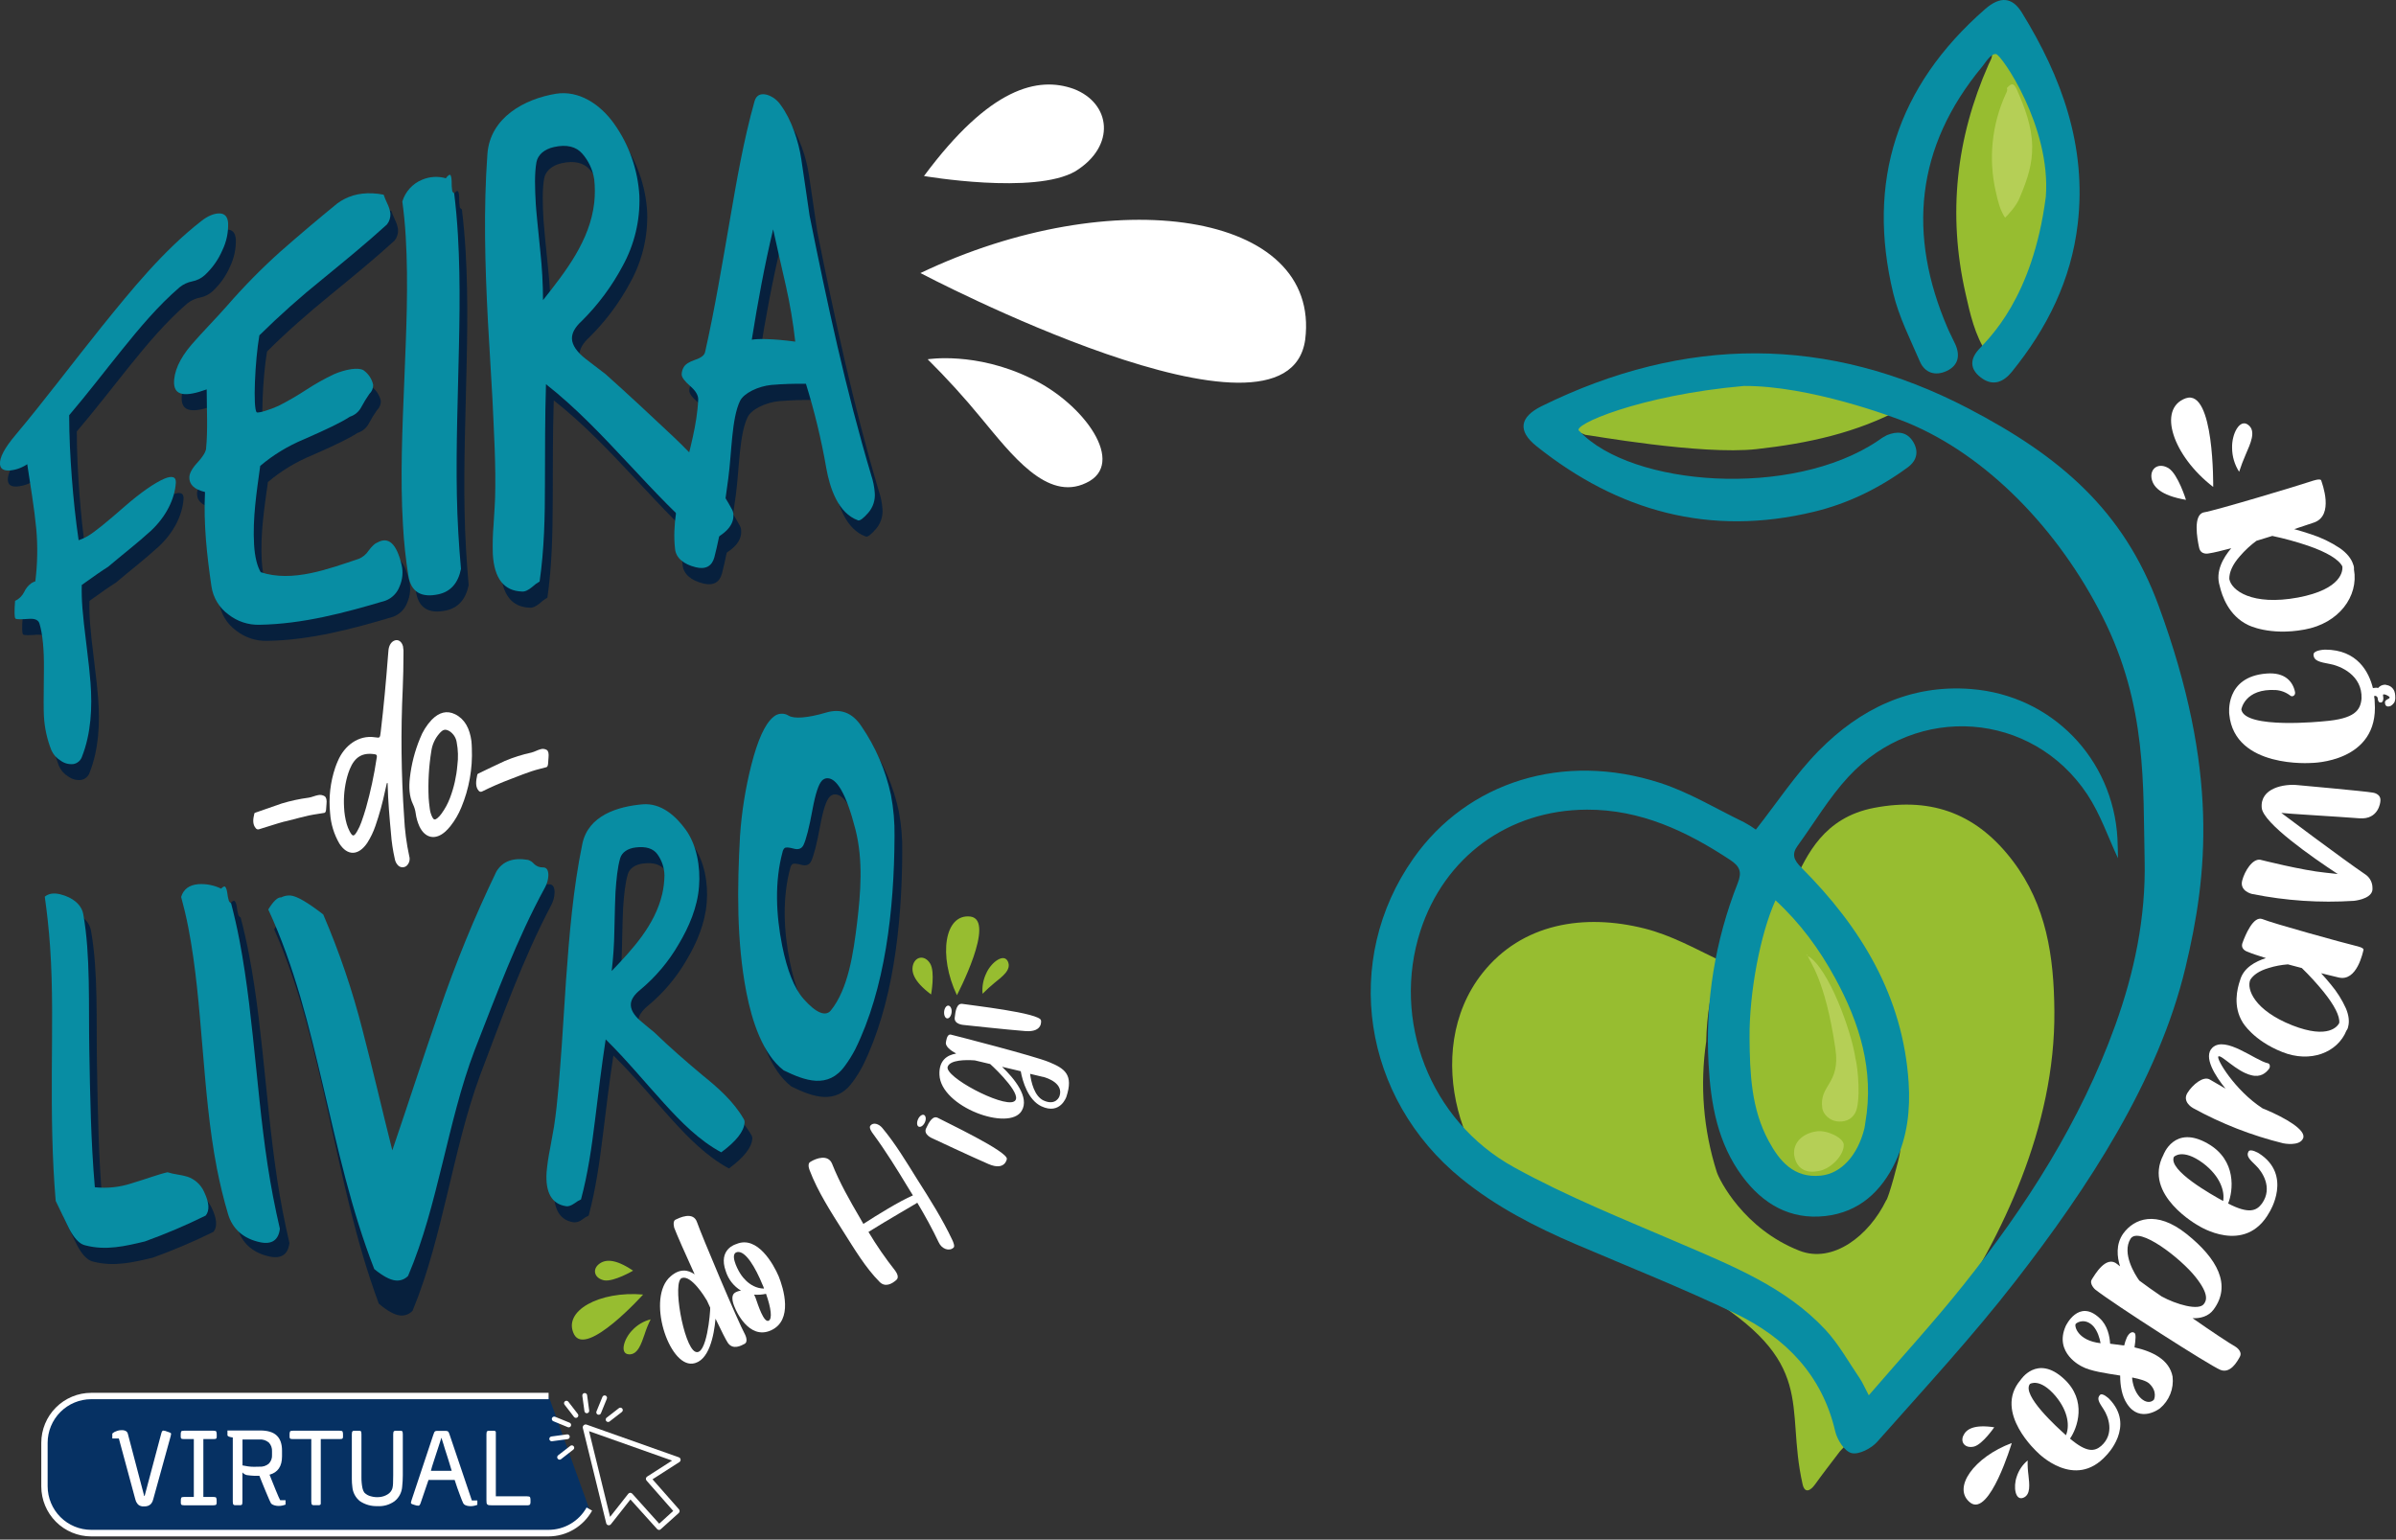 <svg width="652" height="419" viewBox="0 0 652 419" fill="none" xmlns="http://www.w3.org/2000/svg">
<rect x="0" y="0" width="652" height="419" fill="#333333" stroke="none"/>
<path d="M497.464 326.932C508.215 325.367 514.17 305.138 510.766 281.749C507.363 258.36 495.888 240.667 485.138 242.232C474.388 243.796 468.432 264.025 471.836 287.415C475.24 310.804 486.714 328.496 497.464 326.932Z" fill="#B5CF56"/>
<path d="M517.701 111.064C505.339 117.811 491.868 120.683 477.987 122.226C462.744 123.915 432 118.291 431.397 118.341C429.79 117.51 426.832 117.373 427.06 115.511C427.289 113.648 429.973 112.639 431.949 111.964C446.43 107.085 461.539 104.318 476.809 103.747C486.684 103.297 496.564 104.532 506.024 107.399C509.941 108.599 514.451 107.896 517.701 111.064Z" fill="#97BD30"/>
<path d="M509.051 302.252C509.008 302.283 508.974 302.323 508.95 302.369C508.926 302.416 508.914 302.467 508.914 302.519C508.914 302.571 508.926 302.623 508.95 302.669C508.974 302.716 509.008 302.756 509.051 302.786L505.399 315.212C504.358 316.536 503.32 317.863 502.286 319.193C499.195 321.438 491.485 322.575 491.485 322.575C491.485 322.575 489.047 321.804 488.039 321.365C488.039 321.365 477.512 314.299 476.832 306.936C476.152 299.573 472.947 280.893 474.837 267.677C476.133 258.593 477.535 249.514 481.849 241.155L482.876 241.895C489.326 248.815 499.862 264.359 499.862 264.359C500.186 266.294 502.308 269.449 502.308 269.449C506.604 279.962 509.202 290.826 509.051 302.252ZM491.914 260.15C491.777 259.588 491.28 259.913 491.955 260.109C492.225 261.547 496.639 266.071 499.46 285.458C500.866 295.14 494.95 295.177 495.89 301.627C496.123 303.215 497.839 304.909 499.793 305.165C501.82 305.429 503.751 304.831 504.815 302.914C506.44 300.011 505.618 290.589 504.888 287.959C503.842 280.701 497.561 263.272 491.914 260.15ZM494.74 318.718C498.218 318.216 501.847 314.331 501.72 311.496C501.633 309.67 497.255 307.497 494.375 307.885C490.148 308.451 487.454 311.496 488.381 315.084C489.221 318.325 491.75 319.284 494.74 318.718Z" fill="#97BD30"/>
<path d="M547.711 234.285C538.335 221.932 526.256 216.733 509.955 219.86C496.219 222.499 491.695 232.783 488.363 239.768C487.45 241.721 485.537 243.598 487.217 246.017C487.598 246.061 487.957 246.218 488.248 246.468C488.539 246.718 488.749 247.049 488.851 247.418C488.904 247.419 488.955 247.43 489.004 247.451C489.052 247.472 489.096 247.502 489.132 247.54C489.169 247.577 489.197 247.622 489.216 247.671C489.236 247.72 489.245 247.772 489.244 247.825C507.339 266.084 518.888 287.083 517.035 313.482C516.925 315.057 513.839 326.35 513.255 326.688C508.562 336.343 498.766 343.921 489.677 340.383C474.435 334.417 467.82 321.005 467.172 318.973C463.521 307.504 462.536 295.352 464.292 283.445C464.452 276.346 465.469 269.385 467.944 262.656L468.053 261.789C467.99 261.586 467.877 261.403 467.725 261.255C461.137 258.096 454.769 254.526 447.543 252.7C431.073 248.537 414.137 251.257 403.382 264.856C386.423 286.311 397.959 320.968 417.474 329.97C417.474 329.97 431.059 337.708 441.18 341.889C447.826 344.628 462.105 351.215 462.89 351.69C494.973 370.959 485.61 382.207 490.522 403.931C491.101 406.496 492.626 405.757 493.891 404.004C496.027 401.037 498.278 398.147 500.487 395.23C500.323 394.774 559.612 338.488 559.037 275.118C558.913 260.278 556.873 246.355 547.711 234.285Z" fill="#97BD30"/>
<path d="M540.722 96.233C537.367 91.212 536.107 85.423 534.824 79.703C530.026 58.394 532.231 37.665 541.128 17.557C541.672 16.333 542.521 15.206 541.831 13.791C544.52 10.855 546.095 9.979 548.222 14.786C553.271 26.303 557.749 37.994 557.95 50.588C558.133 61.914 556.092 73.075 550.117 83.2C547.569 85.227 547.108 88.386 545.643 90.997C544.47 91.221 543.945 91.91 544.15 93.06L544.118 93.102C542.521 93.663 541.895 95.229 540.722 96.233Z" fill="#97BD30"/>
<path d="M543.164 14.708C541.726 14.535 540.329 16.991 539.38 18.15C521.207 40.066 519.07 63.909 529.981 89.276C530.62 90.773 531.414 92.207 532.08 93.695C533.45 96.744 532.92 99.46 529.743 100.953C526.653 102.405 523.781 101.505 522.439 98.388C519.81 92.289 516.733 86.24 515.195 79.85C507.864 49.456 516.108 23.505 540.206 2.461C544.282 -1.096 547.574 -0.812 550.18 3.41C561.072 21.063 567.851 39.783 565.395 60.928C563.629 76.138 557.105 89.303 547.46 101.19C545.291 103.87 542.552 105.125 539.489 103.062C536.426 100.999 535.632 98.269 538.398 95.165C541.165 92.061 553.125 81.255 556.708 53.542C558.151 34.388 544.602 14.886 543.164 14.708Z" fill="#088DA3"/>
<path d="M429.795 117.318C443.891 132.383 487.6 135.724 511 119.975C511.769 119.381 512.595 118.864 513.465 118.432C516.204 117.296 518.81 117.46 520.481 120.034C522.152 122.609 521.814 125.229 519.112 127.206C511.429 132.834 502.993 137.002 493.681 139.257C465.232 146.15 440.271 139.116 418.108 121.422C412.964 117.314 413.457 113.516 419.537 110.521C458.494 91.326 497.406 91.203 535.646 111.165C560.543 124.166 577.821 138.773 587.412 164.862C603.914 209.753 600.71 238.211 594.716 263.291C587.325 294.213 567.956 323.488 548.514 348.563C536.737 363.755 523.594 377.961 510.822 392.386C509.242 394.176 505.837 395.938 503.87 395.459C501.902 394.979 499.939 391.839 499.4 389.524C495.854 374.291 485.97 364.061 472.226 357.465C458.042 350.654 443.357 344.829 428.859 338.635C417.748 333.882 407.098 328.405 397.726 320.79C370.711 298.86 365.046 261.364 384.634 233.587C399.315 212.766 425.403 204.508 451.784 213.077C459.731 215.656 467.022 220.12 474.608 223.781C475.717 224.372 476.785 225.036 477.804 225.772C483.61 218.395 488.6 210.735 494.922 204.316C506.106 192.959 519.81 186.203 536.426 187.522C558.338 189.266 574.954 206.425 576.201 228.15C576.315 230.145 576.306 232.149 576.342 233.559C573.717 227.999 571.585 221.613 567.979 216.172C552.979 193.607 521.645 191.27 503.03 211.356C497.748 217.057 493.735 223.877 489.157 230.19C487.504 232.473 488.121 234.048 490.138 236.065C506.462 252.394 517.856 271.179 519.381 294.624C519.86 302.024 519.039 309.328 515.811 316.152C512.018 324.173 505.956 329.906 496.68 330.943C487.061 332.015 479.703 327.597 474.207 320.252C467.382 311.122 465.533 300.454 464.931 289.489C463.989 272.718 466.701 255.944 472.878 240.325C474.038 237.362 473.517 235.814 470.833 234.039C459.015 226.233 446.457 220.285 431.831 220.344C410.376 220.417 392.992 233.308 386.51 253.366C378.704 277.561 388.916 304.95 412.001 317.672C426.426 325.638 441.933 331.824 457.148 338.37C471.422 344.519 485.907 350.298 496.666 361.815C500.35 365.755 503.007 370.612 506.065 375.099C506.882 376.295 507.435 377.665 508.535 379.728C517.395 369.443 526.142 359.902 534.181 349.832C551.44 328.208 566.19 305.096 575.571 279.126C580.843 264.519 583.956 249.564 583.596 234.011C583.139 213.926 584.34 192.051 572.183 167.934C560.1 143.982 540.594 123.915 518.984 115.008C515.003 113.37 492.293 104.929 474.545 105.039C446.137 107.527 427.11 115.871 429.795 117.318ZM483.145 245.017C478.995 254.174 475.996 270.124 476.087 282.404C476.165 292.086 476.544 301.791 481.305 310.547C484.222 315.929 488.107 320.69 495.456 319.946C501.048 319.384 505.499 314.427 507.325 307.164C507.458 306.634 507.499 306.091 507.59 305.553C510.06 291.315 506.061 278.391 499.314 266.075C495.055 258.283 489.855 251.18 483.145 245.017Z" fill="#088DA3"/>
<path d="M545.625 59.239C544.191 57.089 543.648 54.615 543.1 52.168C541.053 43.253 542.001 33.912 545.798 25.591C546.031 25.066 546.392 24.582 546.099 23.98C547.25 22.724 547.925 22.35 548.838 24.404C550.998 29.33 552.91 34.328 552.997 39.715C553.075 44.558 551.819 48.575 549.651 53.665C548.866 55.948 546.122 58.81 545.625 59.239Z" fill="#B5CF56"/>
<path d="M536.207 408.98C531.008 405.022 537.244 396.486 547.442 392.72C547.442 392.72 541.439 412.819 536.207 408.98ZM537.203 393.669C534.838 394.253 533.418 392.61 534.231 390.757C535.043 388.903 537.203 387.607 542.676 388.429C542.676 388.429 539.512 393.039 537.203 393.669ZM551.984 401.466C552.226 403.849 552.678 406.816 550.541 407.624C548.405 408.432 547.802 404.693 548.788 401.868C549.338 400.143 550.371 398.613 551.765 397.458C551.727 398.798 551.801 400.138 551.984 401.466V401.466Z" fill="white"/>
<path d="M573.923 380.668C581.227 388.141 573.165 396.079 573.165 396.079C564.542 405.666 554.522 395.322 554.522 395.322C554.522 395.322 542.274 384.366 549.843 375.551C549.843 375.551 554.339 368.494 561.634 375.241C568.066 381.148 565.259 388.693 563.291 391.514C567.879 395.39 569.965 395.029 571.787 393.496C575.534 390.172 573.681 385.42 572.439 383.544C571.198 381.668 570.508 380.618 571.444 379.632C572.143 378.929 573.923 380.668 573.923 380.668ZM562.191 390.588C563.154 388.305 562.995 384.302 559.352 379.929C555.038 374.862 552.386 376.637 552.386 376.637C550.062 379.632 559.804 388.474 562.191 390.588V390.588Z" fill="white"/>
<path d="M580.843 366.686C585.805 367.795 590.324 370.037 591.201 374.62C591.396 376.239 591.182 377.882 590.578 379.397C589.975 380.912 589 382.252 587.745 383.293C587.745 383.293 582.34 387.474 578.802 382.033C577.433 379.997 576.94 377.162 576.94 374.35C573.101 373.743 568.842 373.163 566.509 371.872C566.509 371.872 558.808 368.279 562.131 360.861C562.131 360.861 565.623 353.347 571.316 358.706C573.53 360.692 574.091 363.691 574.205 365.686L578.031 366.175C578.204 365.432 578.444 364.706 578.747 364.006C578.747 364.006 579.66 361.984 580.797 362.724C581.299 362.984 581.153 364.545 580.843 366.686ZM571.608 365.549C571.366 364.134 570.782 362.235 569.65 360.943C567.531 358.693 565.34 359.761 564.843 360.29C564.414 360.87 565.359 364.833 571.608 365.549ZM580.24 374.884C580.194 374.983 580.181 375.093 580.204 375.199C580.751 380.098 584.23 382.8 586.111 380.942C586.111 380.942 587.243 378.751 584.823 376.5C583.97 375.756 582.308 375.309 580.24 374.884Z" fill="white"/>
<path d="M595.013 335.823C603.385 342.501 607.301 349.727 602.358 356.397C600.938 358.314 598.706 358.816 596.656 358.748C601.924 362.436 606.649 365.554 608.269 366.471C608.269 366.471 610.387 367.708 609.488 369.279C608.794 370.53 606.964 373.876 604.234 372.817C601.431 371.712 575.169 354.895 570.111 350.905C570.111 350.905 568.459 349.403 569.226 348.198C569.992 346.993 573.129 341.433 576.173 344.048C576.315 344.135 576.552 344.4 576.908 344.624C576.114 342.09 575.689 338.662 577.776 335.704C580.697 331.691 586.714 329.19 595.013 335.823ZM579.739 337.16C577.36 341.058 580.912 346.815 582.14 348.499C583.893 349.841 585.983 351.284 588.211 352.813C592.146 354.977 598.391 356.807 599.742 354.845C600.372 354.005 601.253 352.306 597.46 347.541C593.538 342.551 581.966 333.499 579.739 337.16V337.16Z" fill="white"/>
<path d="M614.674 313.856C623.968 319.791 617.559 329.888 617.559 329.888C610.967 341.803 598.208 333.54 598.208 333.54C598.208 333.54 583.012 325.205 588.695 314.322C588.695 314.322 591.639 305.991 600.742 311.199C608.767 315.741 607.671 324.168 606.32 327.537C611.958 330.431 614.016 329.564 615.523 327.537C618.59 323.228 615.555 318.782 613.829 317.147C612.177 315.55 611.15 314.596 611.875 313.363C612.428 312.496 614.674 313.856 614.674 313.856ZM604.964 326.848C605.421 324.301 604.298 320.197 599.514 316.563C593.867 312.382 591.566 314.838 591.566 314.838C589.891 318.471 602.002 325.223 604.964 326.848Z" fill="white"/>
<path d="M617.125 289.361C617.659 289.466 617.846 290.192 617.499 290.808C616.646 291.976 615.144 293.314 612.556 292.597C608.621 291.652 604.476 286.955 603.677 287.498C602.919 287.955 608.1 296.738 615.714 301.65L616.454 301.946C621.863 304.229 627.629 307.538 626.73 309.771C625.789 312.09 621.284 311.14 621.284 311.14C612.724 309.031 604.478 305.808 596.756 301.554C596.592 301.485 593.725 299.792 595.273 297.39C596.619 295.236 599.546 292.739 601.33 293.784C601.33 293.784 603.115 294.83 605.603 296.268C602.864 292.885 599.413 287.594 602.052 285.111C605.599 281.792 613.683 288.621 617.125 289.361Z" fill="white"/>
<path d="M615.651 250.13C618.211 251.226 638.019 256.699 641.136 257.434C641.136 257.434 643.314 257.89 643.159 258.488C642.976 259.168 641.383 267.244 636.371 266.016C635.17 265.696 633.508 265.359 631.619 264.856C632.468 265.806 633.467 266.901 634.294 267.951C635.943 269.912 637.315 272.09 638.37 274.424C639.16 276.291 639.352 278.003 638.991 279.359C638.929 279.765 638.764 280.149 638.512 280.473C636.088 286.467 628.692 289.37 621.037 286.298C613.131 283.162 610.291 278.259 610.291 278.259C607.58 273.909 608.78 269.047 609.547 266.847C610.46 263.359 613.779 261.647 616.6 260.739C614.477 260.072 612.61 259.47 611.46 258.959C611.46 258.959 609.506 258.338 610.278 256.466C610.967 254.585 613.149 249.153 615.651 250.13ZM626.373 263.45L622.589 262.446C620.813 262.577 619.058 262.909 617.358 263.437C614.76 264.199 613.172 265.331 612.336 266.669C611.3 269.193 613.45 274.949 623.776 279.04C633.696 282.924 636.152 279.222 636.558 278.396C636.763 276.57 635.257 273.594 632.28 269.901C630.439 267.637 628.467 265.483 626.373 263.45V263.45Z" fill="white"/>
<path d="M625.228 213.665C625.228 213.665 644.021 215.364 645.587 215.697C645.587 215.697 648.102 215.898 647.733 218.189C647.733 218.189 647.345 223.115 642.036 222.699C636.635 222.27 621.991 221.43 620.791 221.229C620.791 221.229 637.06 233.491 643.907 238.147C644.439 238.564 644.867 239.097 645.16 239.706C645.453 240.314 645.602 240.982 645.596 241.657C645.622 241.938 645.598 242.22 645.528 242.493C644.88 244.775 640.538 245.159 640.538 245.159C631.302 245.755 622.027 245.134 612.953 243.31C612.77 243.31 609.365 242.502 610.154 239.608C610.83 237.024 612.971 233.605 615.098 233.984C615.098 233.984 626.579 236.896 632.81 237.494C633.928 237.581 635.033 237.773 636.151 237.864C629.204 233.299 615.883 224.023 615.463 219.874C614.957 214.437 621.608 213.273 625.228 213.665Z" fill="white"/>
<path d="M624.52 188.298C624.721 189.211 623.849 189.759 623.297 189.353C622.157 188.454 620.777 187.913 619.33 187.796C610.826 187.289 609.913 193.064 609.913 193.064C610.789 198.542 632.258 196.3 632.258 196.3C640.831 195.639 642.333 193.283 642.62 190.124C642.88 183.733 636.864 181.223 634.029 180.707C631.29 180.182 629.628 179.894 629.551 178.164C629.519 176.89 632.696 176.795 632.696 176.795C641.543 176.795 644.652 182.962 645.715 187.253L646.021 187.221L646.633 187.157C646.834 187.157 646.948 187.239 647.153 187.221C647.369 186.959 647.637 186.746 647.941 186.595C648.245 186.444 648.576 186.359 648.915 186.344C649.116 186.344 649.216 186.312 649.331 186.413C649.828 186.466 650.301 186.657 650.697 186.964C651.092 187.271 651.393 187.683 651.567 188.152C651.693 188.518 651.768 188.898 651.791 189.284V189.517C651.857 190.077 651.773 190.644 651.549 191.16C651.314 191.527 651.003 191.838 650.636 192.073C650.388 192.203 650.113 192.271 649.833 192.274C649.635 192.271 649.445 192.195 649.298 192.062C649.152 191.928 649.06 191.745 649.038 191.548L648.988 191.092C649.014 190.961 649.068 190.837 649.147 190.728C649.226 190.62 649.327 190.531 649.445 190.467C649.478 190.42 649.522 190.382 649.573 190.357C649.623 190.331 649.68 190.319 649.737 190.32L649.828 190.193C650.029 190.193 650.312 189.914 650.285 189.8C650.257 189.686 650.047 189.476 649.828 189.38C649.057 188.882 648.545 188.924 648.459 189.061L648.495 189.407C648.696 190.32 648.459 191.033 647.961 191.197C647.741 191.197 647.524 191.14 647.331 191.033C647.144 190.764 647.039 190.447 647.03 190.12C647.025 189.988 646.989 189.859 646.924 189.745C646.859 189.63 646.767 189.533 646.656 189.462C646.551 189.462 646.551 189.462 646.436 189.371L646.131 189.403L646.044 189.526C646.166 190.053 646.222 190.593 646.208 191.133C647.404 207.567 629.003 207.631 629.003 207.631C629.003 207.631 608.087 209.228 606.635 194.433C606.635 194.433 605.265 184.153 616.792 183.3C621.781 182.907 623.918 185.463 624.52 188.298Z" fill="white"/>
<path d="M599.742 139.435C602.91 138.933 625.547 132.131 629.03 130.949C629.03 130.949 631.436 130.082 631.641 130.744C631.883 131.511 635.271 140.33 629.637 142.22C628.268 142.644 626.442 143.334 624.296 144C625.707 144.407 627.346 144.863 628.793 145.37C631.601 146.267 634.271 147.55 636.727 149.181C638.639 150.514 639.872 152.066 640.347 153.605C640.534 154.035 640.608 154.507 640.561 154.974C641.867 162.278 636.453 169.646 627.108 171.33C617.486 173.111 611.72 170.075 611.72 170.075C606.425 167.532 604.617 162.054 604.028 159.457C602.8 155.495 604.973 151.806 607.164 149.195C604.686 149.843 602.504 150.4 601.066 150.606C601.066 150.606 598.783 151.19 598.395 148.898C597.907 146.639 596.711 140.015 599.742 139.435ZM618.335 145.849L614.021 147.182C612.374 148.399 610.868 149.797 609.534 151.35C607.47 153.678 606.617 155.755 606.639 157.558C607.169 160.649 612.784 164.94 625.356 162.611C637.389 160.329 637.521 155.216 637.407 154.166C636.494 152.276 633.203 150.282 628.044 148.506C624.862 147.432 621.62 146.544 618.335 145.849V145.849Z" fill="white"/>
<path d="M585.449 129.949C585.171 127.375 587.476 125.814 590.137 127.434C592.707 129.1 594.848 136.034 594.848 136.034C587.814 134.82 585.764 132.383 585.449 129.949ZM594.789 108.385C602.609 105.701 602.253 132.515 602.253 132.515C591.32 124.115 586.937 111.22 594.789 108.385ZM607.397 121.883C607.288 118.058 609.497 113.831 611.793 115.638C614.039 117.341 612.35 120.783 611.14 123.6C610.451 125.166 609.842 126.765 609.315 128.393C608.07 126.449 607.405 124.191 607.397 121.883Z" fill="white"/>
<g clip-path="url(#clip0)">
<path d="M156.241 363.183C152.944 356.801 163.132 351.257 175.006 352.304C175.013 352.304 159.603 369.441 156.241 363.183ZM164.411 348.44C161.796 347.909 161.157 345.61 162.835 344.147C164.512 342.684 167.257 342.415 172.275 345.806C172.297 345.806 167.025 348.892 164.411 348.44ZM175.405 363.132C174.526 365.614 173.582 368.772 171.084 368.575C168.586 368.379 169.755 364.377 172.05 362.026C173.403 360.573 175.145 359.54 177.068 359.05C176.403 360.363 175.847 361.728 175.405 363.132V363.132Z" fill="#97BD30"/>
<path d="M189.704 332.693C190.771 335.837 200.822 359.749 202.775 363.256C202.775 363.256 203.712 365.148 202.601 365.73C201.73 366.203 199.42 367.477 198.048 365.424C197.627 364.821 196.327 362.295 194.707 358.875C194.315 363.409 192.943 370.569 188.476 371.093C181.941 371.901 175.812 353.025 182.493 347.349C184.983 345.166 187.242 345.537 189.028 346.81C186.508 341.287 184.243 336.164 183.488 334.185C183.488 334.185 182.928 332.337 183.829 331.922C184.729 331.507 188.665 329.47 189.704 332.693ZM193.262 355.885C192.964 355.222 192.688 354.618 192.383 353.964C191.744 352.879 188.121 346.992 185.586 347.793C182.848 348.608 186.007 366.32 189.166 367.848C192.325 369.376 193.313 356.947 193.262 355.885Z" fill="white"/>
<path d="M211.896 347.349C213.203 350.602 215.912 359.312 209.776 362.063C203.639 364.813 200.11 356.19 200.11 356.19C199.101 354.044 198.992 352.414 200.008 351.788C200.507 351.49 201.065 351.304 201.642 351.242C199.682 350.066 198.218 348.213 197.525 346.032C195.281 339.868 200.35 338.573 200.35 338.573C206.094 336.084 210.531 344.133 211.896 347.349ZM201.374 346.483C201.374 346.483 203.683 350.638 207.909 350.682C207.811 350.343 207.683 350.014 207.525 349.699C205.52 344.809 202.884 340.436 200.698 340.734C198.512 341.033 200.517 345.13 201.374 346.483ZM208.454 352.108C207.389 352.341 206.295 352.415 205.208 352.326L205.571 353.105C206.37 355.426 207.822 359.916 209.129 359.443C210.233 358.999 209.805 355.921 208.454 352.108V352.108Z" fill="white"/>
<path d="M259.157 337.489C259.411 338.027 259.884 339.192 259.491 339.526C258.322 340.647 256.245 339.919 255.425 338.071C253.704 334.433 251.714 330.831 249.615 327.316L249.223 327.563C247.429 328.677 242.426 331.478 236.326 335.269C238.52 338.931 240.945 342.448 243.588 345.799C244.06 346.439 244.699 347.596 243.965 348.288C242.687 349.466 240.85 350.376 239.376 348.884C235.505 345.006 232.455 339.832 229.55 335.269C226.166 329.921 222.513 324.274 220.32 318.489C220.052 317.805 219.761 316.583 220.524 316.19C222.201 315.142 225.36 314.108 226.428 316.714C228.439 321.807 231.257 326.756 234.024 331.478C234.336 331.98 234.626 332.577 234.939 333.086C238.57 330.729 244.808 326.872 248.424 325.322C248.01 324.645 247.589 323.976 247.175 323.306C244.14 318.278 241.017 313.235 237.604 308.6C237.197 308.076 236.413 306.926 236.834 306.359C237.655 305.304 239.187 305.9 240.051 306.919C243.602 311.154 246.587 316.124 249.557 320.89C252.977 326.261 256.47 331.777 259.157 337.489Z" fill="white"/>
<path d="M249.978 306.606C249.499 306.38 249.412 305.471 249.826 304.576C250.24 303.681 250.966 303.208 251.445 303.433C251.924 303.659 252.099 304.532 251.685 305.435C251.271 306.337 250.537 306.853 249.978 306.606ZM255.272 304.256C256.768 305.1 274.589 313.497 273.972 315.462C273.972 315.462 273.478 318.722 268.997 316.794C264.517 314.865 253.667 309.771 253.667 309.771C253.667 309.771 251.227 308.782 251.997 307.101C252.767 305.42 253.827 303.448 255.272 304.256V304.256Z" fill="white"/>
<path d="M258.744 281.567C259.833 281.829 281.532 287.388 285.468 289.04C289.781 290.815 292.163 292.475 290.181 298.5C290.181 298.5 288.525 303.463 283.405 301.083C279.774 299.395 278.257 294.294 277.763 291.529L272.679 290.321C275.984 293.486 280.246 298.638 278.017 302.313C274.626 308.018 255.991 301.258 255.643 292.489C255.476 288.647 257.662 287.133 260.196 286.726C258.642 285.875 257.153 284.71 257.415 283.619C257.436 283.633 257.589 281.327 258.744 281.567ZM269.433 289.571L265.272 288.581C262.81 288.4 258.606 288.414 257.894 290.277C256.834 293.006 272.723 301.352 275.867 299.795C278.685 298.478 271.387 291.31 269.419 289.549L269.433 289.571ZM283.768 293.064L280.312 292.242C280.595 294.476 281.452 298.281 283.943 299.482C287.363 301.047 288.3 298.347 288.3 298.347C289.491 294.89 285.112 293.37 283.768 293.042V293.064Z" fill="white"/>
<path d="M257.727 277.15C257.204 277.099 256.819 276.262 256.921 275.279C257.022 274.297 257.56 273.62 258.083 273.671C258.605 273.722 259.056 274.501 258.954 275.483C258.852 276.466 258.315 277.215 257.727 277.15ZM261.968 273.213C263.66 273.519 283.231 275.672 283.282 277.732C283.282 277.732 283.877 280.977 279.019 280.606C274.161 280.235 262.236 278.94 262.236 278.94C262.236 278.94 259.608 278.801 259.796 276.968C259.985 275.134 260.341 272.907 261.968 273.213V273.213Z" fill="white"/>
<path d="M248.548 262.312C249.339 260.231 251.706 259.933 253.108 262.218C254.51 264.503 253.369 270.637 253.369 270.637C248.453 266.969 247.843 264.291 248.548 262.312ZM264.095 249.44C271.118 250.436 260.392 270.841 260.392 270.841C255.308 260.136 256.979 248.581 264.095 249.44ZM268.453 264.721C269.861 261.752 273.195 259.372 274.262 261.657C275.33 263.942 272.679 265.812 270.631 267.479C269.497 268.413 268.411 269.404 267.378 270.448C267.19 268.466 267.571 266.472 268.474 264.699L268.453 264.721Z" fill="#97BD30"/>
<path d="M64.174 65.125C64.253 67.666 63.722 70.189 62.627 72.482C61.517 75.072 59.874 77.398 57.805 79.308C56.834 80.172 55.647 80.755 54.37 80.996C53.119 81.244 51.946 81.791 50.95 82.59C45.14 87.611 40.122 93.592 35.293 99.581C30.464 105.57 25.853 111.61 20.9 117.409C20.9 123.085 21.205 128.834 21.626 134.466C22.047 140.098 22.65 145.825 23.471 151.436C24.295 151.154 25.088 150.788 25.838 150.344C27.683 149.296 30.972 146.618 35.852 142.34C40.413 138.345 44.189 135.79 46.745 134.67C48.924 133.738 50.05 134.088 49.948 135.754C49.672 140.12 47.29 144.981 43.122 148.809C39.571 152.069 35.366 155.3 31.502 158.589C29.999 159.513 27.588 161.179 24.342 163.53C24.295 165.639 24.356 167.75 24.524 169.853C24.683 172.036 25.047 175.384 25.613 179.873C26.179 184.363 26.535 187.798 26.709 190.061C27.232 196.806 26.891 203.952 24.378 210.29C24.204 210.802 23.893 211.256 23.48 211.603C23.066 211.951 22.566 212.179 22.033 212.262C20.791 212.399 19.544 212.055 18.547 211.302C17.439 210.638 16.565 209.643 16.049 208.457C14.889 205.509 14.21 202.393 14.037 199.23C13.95 198.014 13.943 193.714 14.037 186.364C14.088 181.052 13.682 176.904 12.847 174.11C12.592 173.099 11.648 172.655 10.087 172.735C8.083 172.88 6.623 172.931 6.296 172.677C5.969 172.422 5.969 170.654 6.187 167.837C7.288 167.364 8.185 166.513 8.714 165.436C9.156 164.466 9.845 163.63 10.711 163.013C11.038 162.822 11.384 162.666 11.743 162.547C12.329 157.808 12.411 153.02 11.99 148.263C11.445 142.441 10.414 136.525 9.535 130.675C8.09 131.656 6.416 132.247 4.677 132.392C3.072 132.509 2.237 131.992 2.135 130.733C1.99 128.987 3.341 126.367 6.238 122.932C14.262 113.356 21.88 103.161 29.709 93.418C37.922 83.23 46.556 72.628 56.803 64.623C58.633 63.168 60.325 62.484 61.799 62.484C63.273 62.484 64.05 63.379 64.174 65.125Z" fill="#07203D"/>
<path d="M107.361 65.489C101.696 70.648 95.741 75.502 89.852 80.327C83.963 85.151 78.109 90.223 72.67 95.659C71.487 102.521 70.891 115.605 71.944 116.594C72.3 116.936 75.677 115.867 77.921 114.826C80.506 113.509 83.017 112.051 85.444 110.46C87.875 108.872 90.413 107.454 93.04 106.218C96.09 104.915 99.576 104.275 101.028 105.17C102.347 106.119 103.274 107.519 103.635 109.106C103.647 109.57 103.561 110.03 103.385 110.459C103.209 110.887 102.945 111.274 102.611 111.595C101.821 112.706 101.105 113.868 100.469 115.073C100.149 115.722 99.702 116.3 99.154 116.771C98.607 117.243 97.969 117.598 97.281 117.817C95.022 119.323 90.825 121.317 84.805 123.951C80.488 125.733 76.472 128.176 72.903 131.191C71.915 138.294 70.804 145.469 71.232 152.614C71.428 155.925 72.053 158.436 73.026 160.124C81.697 162.991 91.522 159.207 99.721 156.486C100.83 156.028 101.773 155.241 102.422 154.23C103.345 152.993 104.144 152.265 104.797 152.047C107.818 150.349 110.011 152.389 111.376 158.167C111.824 160.117 111.628 162.159 110.817 163.988C110.493 164.876 109.98 165.683 109.312 166.351C108.645 167.02 107.84 167.535 106.954 167.859C95.792 171.192 84.362 174.227 72.685 174.408C69.65 174.489 66.682 173.509 64.29 171.636C63.044 170.737 61.991 169.597 61.191 168.283C60.392 166.97 59.863 165.509 59.635 163.988C58.371 155.423 57.456 146.96 57.87 138.279C54.849 137.551 53.513 136.176 53.615 134.146C53.673 133.164 54.377 131.854 55.793 130.289C57.209 128.725 58.066 127.415 58.161 126.476C58.669 121.382 58.335 115.721 58.328 110.351C52.467 112.476 49.614 112.032 49.446 108.75C49.33 105.686 50.899 101.975 54.261 98.104C57.282 94.618 60.797 91.089 63.891 87.582C68.418 82.362 73.269 77.433 78.414 72.824C83.493 68.356 88.649 63.99 93.882 59.726C94.501 59.272 95.157 58.87 95.843 58.525C98.799 57.012 102.335 56.568 106.467 57.361C106.613 57.812 106.947 58.62 107.469 59.791C107.901 60.635 108.188 61.545 108.319 62.484C108.385 63.57 108.043 64.642 107.361 65.489V65.489Z" fill="#07203D"/>
<path d="M125.69 56.975C126.13 60.623 126.469 64.437 126.706 68.415C127.491 81.804 127.077 95.339 126.75 108.713C126.416 122.256 126.024 135.878 126.808 149.398C127.002 152.745 127.244 156.02 127.534 159.222C126.757 163.093 124.695 165.422 121.405 166.135C116.699 167.153 113.933 165.48 113.221 161.165C112.478 156.568 111.971 151.936 111.703 147.288C110.926 134.19 111.543 121.011 112.074 107.928C112.604 94.844 113.228 81.731 112.458 68.706C112.262 65.446 111.95 62.28 111.536 59.246C111.934 57.909 112.628 56.68 113.566 55.649C114.504 54.618 115.662 53.813 116.954 53.293C118.991 52.438 121.259 52.307 123.38 52.922C123.625 52.539 123.953 52.215 124.339 51.976C124.673 51.852 124.927 52.478 124.956 53.708C124.927 54.609 124.98 55.51 125.116 56.401C125.29 56.692 125.457 56.932 125.69 56.975Z" fill="#07203D"/>
<path d="M201.156 142.783C201.485 143.276 201.668 143.851 201.686 144.443C201.839 147.353 199.624 149.74 194.896 151.93C187.046 145.585 180.111 138.017 173.198 130.646C166.096 123.063 158.855 115.364 150.686 108.961C150.402 117.991 150.446 127.044 150.41 136.074C150.373 144.966 150.228 153.851 148.957 162.664C148.238 163.062 147.571 163.552 146.975 164.119C145.871 165.036 144.92 165.458 144.143 165.378C139.263 165.218 136.619 161.849 136.234 155.19C136.15 152.533 136.218 149.872 136.438 147.222C136.685 143.38 136.823 140.899 136.852 139.989C137.12 131.257 136.525 121.892 136.125 112.861L134.884 91.642C134.107 76.564 133.671 61.422 134.753 46.373C135.479 36.324 144.978 31.332 153.358 29.957C159.691 28.916 165.464 32.867 169.131 37.961C173.289 43.748 175.71 50.605 176.11 57.725C176.343 64.399 174.756 71.01 171.52 76.848C168.577 82.361 164.821 87.397 160.38 91.788C158.514 93.476 157.621 95.128 157.708 96.7C157.802 98.402 159.059 100.258 161.441 102.113C163.213 103.489 165.072 104.864 166.865 106.261C173.067 111.813 179.16 117.482 185.216 123.202C191.273 128.921 197.14 135.303 201.156 142.783ZM163.801 59.566C164.025 57.457 164.025 55.33 163.801 53.221C163.412 50.629 162.287 48.204 160.562 46.235C158.884 44.285 156.306 43.637 152.821 44.416C150.214 45.005 148.464 46.533 148.079 48.527C147.519 51.642 147.665 55.731 147.897 59.908C147.999 61.611 148.434 65.969 149.139 72.933C149.614 77.298 149.856 81.685 149.865 86.075C155.965 78.376 162.668 69.906 163.801 59.566Z" fill="#07203D"/>
<path d="M239.173 133.724C239.69 135.259 240.014 136.853 240.138 138.468C240.224 139.456 240.111 140.45 239.806 141.393C239.5 142.336 239.008 143.207 238.359 143.955C237.052 145.461 236.13 146.174 235.629 146.029C230.117 144.057 227.902 137.144 226.914 131.817C225.565 124.055 223.717 116.389 221.381 108.866C218.25 108.809 215.119 108.911 211.998 109.172C208.425 109.514 204.482 111.355 203.436 113.538C201.149 118.297 201.185 127.539 200.256 134.524C199.29 141.75 198.273 149.041 196.45 156.136C195.768 158.53 194.061 159.447 191.425 158.807C188.048 157.985 186.044 156.253 185.768 153.888C184.984 147.186 186.567 140.222 188.099 133.702C189.661 127.051 191.774 120.102 192.064 113.167C192.115 112.017 191.382 110.773 189.886 109.485C188.39 108.197 187.613 107.163 187.569 106.392C187.559 105.655 187.761 104.93 188.15 104.304C188.571 103.576 189.602 102.848 191.258 102.332C192.914 101.815 193.8 101.058 193.952 100.149C196.581 88.455 198.549 76.572 200.604 64.769C202.521 53.759 204.402 42.662 207.438 31.907C207.924 30.291 209.079 29.724 210.873 30.204C212.352 30.687 213.63 31.65 214.504 32.94C217.467 36.92 219.442 42.888 220.146 47.756C220.872 52.791 221.693 57.943 222.397 63.037C227.161 86.774 232.252 110.533 239.173 133.724ZM218.483 97.376C217.912 92.204 217.052 87.068 215.905 81.993C214.765 76.987 213.574 71.893 212.485 66.828C210.11 76.754 208.28 86.796 206.675 96.874C208.171 96.561 212.238 96.496 218.483 97.376Z" fill="#07203D"/>
<path d="M58.096 335.233C52.718 337.89 47.194 340.242 41.553 342.277C36.186 343.565 30.921 344.795 25.424 343.354C24.832 343.23 24.277 342.968 23.805 342.59C22.526 341.615 21.285 339.759 20.086 337.067C18.3 333.334 17.378 331.398 17.283 331.245C16.281 319.501 16.165 307.647 16.223 295.924C16.281 284.732 16.543 273.366 15.766 262.145C15.431 257.32 14.923 252.743 14.277 248.45C15.323 247.577 16.724 247.358 18.511 247.802C21.895 248.654 24.32 250.604 24.77 253.318C26.746 264.401 26.179 277.79 26.39 290.022C26.615 302.517 26.818 315.062 27.907 327.52C31.231 327.858 34.589 327.491 37.762 326.443C42.185 325.111 45.576 323.823 47.675 323.386C48.52 323.659 49.388 323.858 50.267 323.983C51.199 324.122 52.121 324.321 53.027 324.58C54.041 324.91 54.975 325.451 55.766 326.169C56.557 326.886 57.188 327.763 57.616 328.742C59.04 331.66 59.178 333.872 58.096 335.233Z" fill="#07203D"/>
<path d="M65.488 249.702C66.324 252.918 67.093 256.251 67.761 259.743C69.94 271.168 71.102 282.847 72.286 294.439C73.491 306.169 74.668 317.972 76.897 329.543C77.473 332.507 78.093 335.417 78.756 338.275C78.407 341.36 76.577 342.641 73.382 341.964C68.771 340.982 65.852 338.289 64.668 334.331C63.484 330.372 62.489 326.246 61.64 321.96C59.548 311.161 58.64 300.021 57.711 289.003C56.781 277.986 55.917 266.977 53.826 256.207C53.281 253.405 52.627 250.655 51.894 247.984C52.519 245.881 54.073 244.731 56.534 244.506C58.691 244.365 60.848 244.786 62.794 245.728C63.006 245.445 63.3 245.234 63.637 245.124C63.949 245.124 64.261 245.67 64.428 246.74C64.504 247.534 64.657 248.319 64.886 249.083C65.015 249.349 65.226 249.566 65.488 249.702V249.702Z" fill="#07203D"/>
<path d="M149.967 246.398C142.16 261.206 136.568 277.062 130.664 292.555C126.801 303.026 124.354 313.97 121.761 324.74C119.169 335.51 116.54 346.381 112.277 356.7C111.848 357.173 111.313 357.537 110.716 357.763C110.118 357.988 109.476 358.067 108.842 357.995C107.332 357.82 105.407 356.758 103.084 354.786C96.846 337.969 93.229 320.381 89.388 303.121C85.647 286.311 81.733 269.065 74.609 252.911C76.004 250.538 77.187 249.381 78.131 249.469C78.913 249.052 79.797 248.865 80.68 248.93C82.372 249.068 85.321 250.844 89.569 254.264C93.927 264.908 97.469 275.87 100.164 287.053C102.924 298.201 105.429 309.735 108.152 321.065C112.51 307.88 116.7 294.519 121.064 281.487C125.528 268 130.765 254.782 136.75 241.901C138.471 238.946 141.361 237.848 145.406 238.561C146.043 238.772 146.606 239.164 147.026 239.689C147.338 240.018 147.718 240.275 148.139 240.444C148.56 240.612 149.013 240.687 149.466 240.664C150.453 240.664 150.918 241.391 150.918 242.956C150.864 244.16 150.538 245.337 149.967 246.398V246.398Z" fill="#07203D"/>
<path d="M204.424 308.84C204.656 309.175 204.755 309.585 204.7 309.99C204.54 312.253 202.463 314.989 198.36 317.994C192.311 314.727 187.409 309.721 182.798 304.656C177.576 298.915 172.5 292.737 166.916 287.25C165.79 294.57 164.919 301.934 164.011 309.277C163.103 316.619 162.087 323.758 160.191 330.809C159.58 331.091 159.002 331.443 158.47 331.857C157.81 332.423 156.955 332.708 156.088 332.65C152.232 332.06 150.475 328.895 150.831 323.416C151.033 321.236 151.356 319.069 151.796 316.925C152.377 313.81 152.733 311.831 152.842 311.059C153.939 303.914 154.403 296.208 154.977 288.756C155.355 282.896 155.737 277.038 156.125 271.183C157.018 258.747 158.064 246.18 160.562 234.071C162.181 226.248 170.293 223.883 176.894 223.294C182.035 222.843 186.008 226.503 188.68 230.185C191.636 234.253 192.761 240.242 192.311 245.677C191.875 251.302 189.58 256.673 186.77 261.359C184.048 266.049 180.523 270.222 176.356 273.686C174.701 275.032 173.822 276.335 173.735 277.608C173.648 278.881 174.461 280.519 176.182 282.047C177.46 283.168 178.811 284.23 180.118 285.314C184.359 289.404 188.782 293.26 193.284 297.03C197.46 300.37 201.664 304.11 204.424 308.84ZM182.275 247.708C182.654 246.023 182.856 244.304 182.878 242.578C182.834 240.531 182.176 238.546 180.99 236.88C179.835 235.264 177.845 234.646 175.006 235.002C172.871 235.264 171.324 236.298 170.837 237.913C170.111 240.387 169.784 243.735 169.559 247.147C169.465 248.544 169.378 252.139 169.247 257.866C169.189 261.461 168.946 265.051 168.521 268.621C174.287 262.683 180.314 256.163 182.275 247.708Z" fill="#07203D"/>
<path d="M245.519 231.975C245.425 252.183 242.927 273.526 234.815 289.971C234.005 291.539 233.072 293.04 232.027 294.461C227.43 300.843 221.134 298.507 215.368 295.698C209.674 291.332 206.726 282.345 205.201 274.443C202.507 260.522 202.703 245.874 203.473 231.888C203.918 225.384 204.944 218.933 206.537 212.612C208.273 205.822 210.241 201.398 212.543 199.513C213.108 199.002 213.827 198.693 214.587 198.635C215.347 198.578 216.104 198.774 216.74 199.193C218.193 200.03 221.751 199.841 226.907 198.327C230.93 197.141 234.082 198.371 236.485 201.966C240.391 207.631 243.141 214.013 244.575 220.747C245.271 224.448 245.587 228.21 245.519 231.975V231.975ZM234.881 230.141C232.419 220.492 229.71 215.784 226.892 216.221C226.472 216.312 226.087 216.521 225.781 216.825C224.866 217.749 223.98 220.376 223.189 224.72C222.288 229.647 221.439 232.936 220.72 234.391C220.248 235.352 219.369 235.716 218.047 235.352C216.726 234.988 215.869 234.93 215.564 235.228C215.29 235.509 215.107 235.867 215.041 236.254C212.862 244.258 213.233 253.333 214.946 261.817C216.283 268.454 218.222 273.387 220.756 276.247C224.227 280.177 226.776 281.115 228.185 279.376C232.92 273.504 234.314 263.775 235.324 255.472C236.289 247.511 237.03 238.553 234.881 230.141Z" fill="#07203D"/>
<path d="M62.075 60.723C62.16 63.26 61.629 65.779 60.528 68.065C59.418 70.655 57.775 72.981 55.706 74.891C54.742 75.757 53.559 76.341 52.286 76.579C51.035 76.826 49.864 77.376 48.873 78.18C43.027 83.201 38.045 89.175 33.209 95.164C28.372 101.153 23.768 107.2 18.823 112.999C18.823 118.675 19.121 124.417 19.549 130.056C19.977 135.696 20.573 141.408 21.394 147.019C22.208 146.752 22.994 146.403 23.739 145.978C25.584 144.93 28.873 142.259 33.761 137.973C38.321 133.986 42.09 131.424 44.654 130.304C46.832 129.38 47.951 129.729 47.849 131.388C47.573 135.754 45.198 140.622 41.03 144.486C37.479 147.739 33.267 150.977 29.411 154.259C27.915 155.19 25.497 156.857 22.25 159.2C22.2 161.128 22.25 163.231 22.432 165.531C22.614 167.83 22.962 171.054 23.529 175.544C24.095 180.033 24.451 183.468 24.625 185.731C25.141 192.477 24.799 199.623 22.294 205.968C22.115 206.478 21.802 206.93 21.387 207.277C20.974 207.624 20.474 207.853 19.941 207.94C18.701 208.07 17.458 207.724 16.463 206.972C15.354 206.308 14.48 205.313 13.965 204.127C12.804 201.182 12.125 198.069 11.953 194.907C11.859 193.685 11.851 189.384 11.953 182.042C12.004 176.73 11.597 172.582 10.762 169.78C10.508 168.769 9.571 168.325 8.003 168.412C5.998 168.551 4.539 168.602 4.219 168.347C3.9 168.092 3.892 166.324 4.103 163.515C5.188 163.024 6.067 162.166 6.586 161.092C7.028 160.124 7.717 159.29 8.584 158.676C8.911 158.484 9.256 158.326 9.615 158.203C10.207 153.464 10.292 148.676 9.869 143.919C9.317 138.097 8.286 132.188 7.414 126.331C5.971 127.315 4.297 127.906 2.556 128.048C0.944 128.106 0.109 127.597 -0 126.331C-0.138 124.577 1.205 121.964 4.103 118.53C12.142 108.954 19.752 98.766 27.595 89.015C35.809 78.828 44.436 68.225 54.69 60.228C56.512 58.773 58.212 58.081 59.686 58.081C61.16 58.081 61.959 58.977 62.075 60.723Z" fill="#088DA3"/>
<path d="M105.298 61.087C99.634 66.253 93.679 71.1 87.79 75.931C81.801 80.751 76.056 85.868 70.579 91.264C69.388 98.118 68.8 111.202 69.853 112.199C70.216 112.534 73.585 111.471 75.837 110.431C78.42 109.111 80.932 107.653 83.36 106.065C85.788 104.474 88.324 103.054 90.949 101.815C93.999 100.52 97.484 99.872 98.937 100.774C100.26 101.717 101.189 103.116 101.544 104.704C101.56 105.168 101.477 105.63 101.3 106.059C101.124 106.488 100.858 106.875 100.52 107.193C99.741 108.309 99.028 109.47 98.385 110.671C98.064 111.319 97.617 111.896 97.069 112.367C96.522 112.839 95.885 113.195 95.197 113.414C92.939 114.921 88.734 116.914 82.714 119.549C78.398 121.334 74.383 123.776 70.811 126.789C69.831 133.891 68.72 141.073 69.141 148.212C69.337 151.53 69.962 154.033 70.942 155.722C79.606 158.596 89.431 154.805 97.63 152.083C98.74 151.622 99.682 150.833 100.331 149.82C101.261 148.583 102.052 147.855 102.706 147.637C105.734 145.942 107.927 147.964 109.292 153.75C109.74 155.712 109.542 157.767 108.726 159.607C108.399 160.494 107.884 161.299 107.217 161.967C106.551 162.635 105.747 163.151 104.863 163.479C93.701 166.811 82.271 169.839 70.594 170.028C67.562 170.109 64.597 169.131 62.206 167.263C60.959 166.363 59.904 165.222 59.103 163.907C58.302 162.592 57.772 161.13 57.544 159.607C56.288 151.043 55.365 142.587 55.786 133.898C52.758 133.171 51.429 131.795 51.531 129.772C51.589 128.783 52.257 127.473 53.709 125.916C55.162 124.359 55.983 123.005 56.077 122.103C56.585 117.009 56.251 111.348 56.244 105.97C50.391 108.095 47.529 107.651 47.37 104.376C47.254 101.306 48.822 97.602 52.184 93.723C55.205 90.238 58.72 86.716 61.806 83.201C66.336 77.983 71.187 73.055 76.331 68.444C81.414 63.976 86.572 59.61 91.806 55.345C92.421 54.89 93.075 54.488 93.759 54.145C96.715 52.624 100.295 52.187 104.391 52.98C104.683 53.805 105.018 54.614 105.393 55.404C105.82 56.251 106.105 57.163 106.235 58.103C106.301 59.18 105.968 60.242 105.298 61.087V61.087Z" fill="#088DA3"/>
<path d="M123.591 52.58C124.034 56.219 124.383 60.039 124.615 64.012C125.399 77.401 124.978 90.936 124.651 104.318C124.317 117.86 123.925 131.475 124.717 144.996C124.91 148.348 125.152 151.625 125.443 154.827C124.673 158.698 122.611 161.019 119.321 161.732C114.615 162.758 111.849 161.077 111.137 156.762C110.402 152.168 109.908 147.538 109.655 142.893C108.871 129.794 109.496 116.616 110.019 103.532C110.541 90.449 111.18 77.336 110.403 64.31C110.207 61.043 109.895 57.878 109.481 54.851C109.881 53.515 110.575 52.286 111.513 51.255C112.45 50.225 113.608 49.419 114.899 48.898C116.937 48.04 119.208 47.907 121.333 48.52C121.575 48.135 121.903 47.811 122.291 47.574C122.625 47.45 122.872 48.083 122.901 49.313C122.877 50.213 122.93 51.114 123.061 52.005C123.199 52.289 123.366 52.529 123.591 52.58Z" fill="#088DA3"/>
<path d="M199.043 138.388C199.368 138.879 199.551 139.451 199.573 140.04C199.725 142.951 197.511 145.345 192.776 147.528C184.926 141.183 177.99 133.622 171.084 126.251C163.975 118.661 156.742 110.969 148.572 104.558C148.289 113.596 148.325 122.641 148.289 131.672C148.289 140.564 148.115 149.449 146.837 158.261C146.116 158.662 145.447 159.151 144.847 159.717C143.743 160.641 142.799 161.063 142.022 160.983C137.142 160.815 134.491 157.453 134.106 150.795C134.021 148.125 134.089 145.453 134.31 142.791C134.564 138.949 134.695 136.467 134.724 135.558C134.992 126.825 134.404 117.467 133.997 108.437C133.586 101.364 133.174 94.291 132.763 87.218C131.979 72.133 131.55 56.997 132.632 41.941C133.358 31.899 142.85 26.908 151.23 25.525C157.562 24.485 163.336 28.436 167.01 33.529C171.164 39.319 173.585 46.175 173.989 53.293C174.224 59.962 172.645 66.57 169.421 72.409C166.487 77.922 162.741 82.96 158.31 87.356C156.451 89.044 155.558 90.696 155.645 92.268C155.74 93.971 156.996 95.819 159.378 97.675C161.143 99.05 163.009 100.432 164.795 101.83C170.997 107.375 177.09 113.05 183.154 118.77C189.217 124.49 195.041 130.908 199.043 138.388ZM161.702 55.163C161.929 53.054 161.929 50.927 161.702 48.818C161.308 46.228 160.184 43.804 158.463 41.832C156.778 39.889 154.2 39.235 150.722 40.02C148.107 40.603 146.365 42.131 145.98 44.132C145.42 47.239 145.558 51.329 145.798 55.513C145.893 57.208 146.335 61.567 147.04 68.531C147.511 72.898 147.753 77.287 147.766 81.68C153.866 73.974 160.547 65.504 161.702 55.163Z" fill="#088DA3"/>
<path d="M237.073 129.321C237.59 130.857 237.915 132.45 238.039 134.066C238.129 135.054 238.018 136.05 237.714 136.994C237.409 137.938 236.917 138.811 236.267 139.56C234.953 141.059 234.038 141.743 233.53 141.626C228.018 139.662 225.803 132.741 224.852 127.415C223.502 119.648 221.652 111.976 219.311 104.449C216.18 104.392 213.049 104.494 209.928 104.755C206.363 105.097 202.412 106.974 201.374 109.121C199.079 113.873 199.123 123.122 198.193 130.1C197.227 137.333 196.21 144.654 194.38 151.712C193.705 154.106 191.999 155.023 189.362 154.383C185.986 153.56 183.981 151.828 183.705 149.464C182.914 142.762 184.504 135.805 186.029 129.285C187.591 122.627 189.704 115.677 189.994 108.75C190.045 107.6 189.312 106.356 187.816 105.06C186.32 103.765 185.543 102.739 185.499 101.968C185.493 101.231 185.694 100.507 186.08 99.879C186.501 99.152 187.532 98.468 189.195 97.907C190.858 97.347 191.73 96.641 191.89 95.724C194.518 84.031 196.479 72.147 198.534 60.337C200.43 49.357 202.303 38.281 205.339 27.504C205.825 25.889 206.98 25.321 208.781 25.809C210.259 26.291 211.536 27.251 212.412 28.538C215.367 32.518 217.343 38.485 218.054 43.361C218.781 48.389 219.594 53.548 220.298 58.642C225.062 82.371 230.153 106.13 237.073 129.321ZM216.406 92.974C215.829 87.796 214.961 82.655 213.806 77.576C212.673 72.57 211.482 67.476 210.386 62.411C208.018 72.329 206.188 82.371 204.576 92.45C206.072 92.166 210.146 92.13 216.406 92.974Z" fill="#088DA3"/>
<path d="M88.85 218.804C88.799 219.27 88.77 219.794 88.734 220.318C88.698 220.842 88.523 221.169 88.269 221.22C87.398 221.395 85.844 221.562 83.97 221.948C82.692 222.224 80.746 222.748 78.197 223.403C77.216 223.563 74.617 224.378 70.463 225.688C70.302 225.736 70.131 225.731 69.973 225.675C69.815 225.619 69.679 225.514 69.584 225.375C68.897 224.575 68.739 223.423 69.112 221.919C69.163 221.729 69.17 221.475 69.221 221.344C69.307 221.238 69.428 221.166 69.562 221.14C71.894 220.354 74.29 219.474 76.665 218.666C79.07 217.938 81.53 217.408 84.021 217.08C84.463 217.001 84.898 216.884 85.321 216.73C85.729 216.587 86.146 216.473 86.57 216.388C86.874 216.32 87.188 216.313 87.494 216.367C87.801 216.42 88.094 216.534 88.356 216.701C88.821 217.05 88.959 217.764 88.85 218.804Z" fill="white"/>
<path d="M109.793 178.178C109.793 181.212 109.721 184.276 109.597 187.325C109.04 199.011 109.166 210.72 109.975 222.392C110.143 225.956 110.607 229.5 111.362 232.987C111.504 233.452 111.511 233.948 111.382 234.417C111.253 234.885 110.995 235.308 110.636 235.635C110.307 235.906 109.889 236.044 109.464 236.024C109.039 236.004 108.636 235.827 108.334 235.526C107.865 235.052 107.553 234.445 107.441 233.787C106.913 231.472 106.561 229.119 106.388 226.75C105.981 222.428 105.603 218.018 105.494 213.652C105.494 213.478 105.494 213.303 105.494 213.128H105.269C105.11 213.856 104.95 214.511 104.797 215.195C104.125 218.444 103.242 221.645 102.154 224.778C101.601 226.403 100.855 227.954 99.932 229.399C97.535 232.936 94.514 232.965 92.343 229.559C90.89 227.047 90.03 224.234 89.83 221.337C89.399 217.124 89.879 212.867 91.239 208.857C91.435 208.275 91.668 207.7 91.915 207.139C93.679 202.926 97.55 199.95 102.081 200.656C103.396 200.852 103.396 200.852 103.599 199.201C104.427 192.28 105.051 185.375 105.589 178.411C105.625 177.872 105.661 177.334 105.727 176.795C105.901 175.478 106.591 174.518 107.528 174.263C108.465 174.008 109.321 174.634 109.663 175.886C109.803 176.641 109.847 177.411 109.793 178.178V178.178ZM102.038 205.277C98.69 204.724 96.526 205.953 95.153 209.388C94.89 210.044 94.665 210.715 94.478 211.396C93.745 214.107 93.458 216.918 93.628 219.721C93.693 221.263 93.937 222.791 94.355 224.276C94.557 224.955 94.822 225.612 95.146 226.241C95.96 227.747 96.286 227.747 97.18 226.241C97.643 225.448 98.029 224.612 98.334 223.745C98.784 222.45 99.235 221.147 99.605 219.823C100.841 215.432 101.799 210.967 102.473 206.455C102.611 205.852 102.677 205.386 102.038 205.277Z" fill="white"/>
<path d="M128.399 203.676C128.627 209.177 127.648 214.662 125.53 219.743C124.786 221.573 123.786 223.288 122.56 224.837C122.154 225.339 121.715 225.813 121.246 226.256C118.53 228.73 115.683 228.169 114.136 224.902C113.623 223.768 113.28 222.564 113.119 221.329C113.004 220.486 112.759 219.667 112.393 218.899C111.333 216.716 111.253 214.227 111.536 211.673C111.946 208.001 112.87 204.404 114.281 200.991C115.004 199.103 116.084 197.373 117.462 195.897C119.503 193.823 121.63 193.27 123.882 194.398C126.496 195.715 127.825 198.262 128.282 201.675C128.362 202.322 128.37 203.014 128.399 203.676ZM124.274 202.002C124.18 201.385 123.954 200.796 123.614 200.274C123.273 199.752 122.825 199.309 122.299 198.975C121.195 198.342 120.541 198.473 119.554 199.63C118.381 200.964 117.624 202.614 117.375 204.374C116.692 208.609 116.449 212.904 116.649 217.189C116.692 217.916 116.801 218.993 116.939 219.99C117.029 220.845 117.275 221.677 117.665 222.443C118.058 223.134 118.326 223.17 118.965 222.705C119.398 222.349 119.781 221.938 120.105 221.482C121.088 220.142 121.882 218.673 122.466 217.116C123.535 214.286 124.204 211.32 124.455 208.304C124.732 206.209 124.67 204.084 124.274 202.009V202.002Z" fill="white"/>
<path d="M149.262 206.223C149.211 206.717 149.182 207.256 149.146 207.802C149.11 208.347 148.95 208.704 148.703 208.784C147.882 209.031 146.372 209.33 144.556 209.927C143.315 210.334 141.427 211.062 138.899 212.044C136.258 213.034 133.669 214.161 131.144 215.42C130.99 215.491 130.817 215.505 130.654 215.461C130.491 215.418 130.348 215.318 130.25 215.18C129.524 214.38 129.394 213.114 129.778 211.396C129.836 211.178 129.844 210.902 129.902 210.749C129.986 210.626 130.105 210.532 130.243 210.48C132.625 209.352 135.036 208.158 137.403 207.074C139.738 206.098 142.156 205.338 144.629 204.804C145.059 204.684 145.479 204.531 145.885 204.345C146.276 204.169 146.679 204.02 147.091 203.901C147.373 203.81 147.672 203.781 147.966 203.816C148.261 203.851 148.545 203.95 148.797 204.105C149.248 204.411 149.371 205.138 149.262 206.223Z" fill="white"/>
<path d="M55.975 330.809C50.595 333.468 45.07 335.819 39.425 337.853C34.059 339.148 28.801 340.378 23.296 338.937C22.706 338.814 22.153 338.552 21.684 338.173C20.406 337.198 19.164 335.335 17.959 332.642C16.18 328.909 15.25 326.981 15.156 326.821C14.153 315.084 14.045 303.23 14.103 291.507C14.153 280.315 14.415 268.949 13.638 257.728C13.304 252.903 12.796 248.319 12.185 244.033C13.231 243.16 14.633 242.941 16.419 243.385C19.803 244.229 22.229 246.187 22.679 248.901C24.647 259.984 24.081 273.373 24.299 285.598C24.516 298.1 24.727 310.637 25.809 323.103C29.136 323.455 32.501 323.106 35.685 322.077C40.108 320.745 43.499 319.457 45.605 319.028C46.452 319.296 47.319 319.496 48.198 319.624C49.13 319.76 50.052 319.96 50.957 320.221C51.971 320.552 52.905 321.094 53.696 321.811C54.486 322.528 55.117 323.405 55.547 324.383C56.941 327.265 57.079 329.47 55.975 330.809Z" fill="#088DA3"/>
<path d="M62.888 245.823C63.724 249.039 64.493 252.372 65.161 255.858C67.34 267.282 68.502 278.962 69.693 290.553C70.891 302.284 72.067 314.094 74.304 325.657C74.871 328.618 75.495 331.536 76.156 334.389C75.815 337.467 73.977 338.755 70.782 338.071C66.171 337.096 63.251 334.396 62.068 330.438C60.884 326.479 59.889 322.353 59.039 318.067C56.934 307.225 56.033 296.106 55.103 285.089C54.174 274.072 53.324 263.135 51.226 252.321C50.681 249.52 50.027 246.776 49.294 244.098C49.919 242.003 51.472 240.846 53.934 240.627C56.092 240.478 58.25 240.9 60.194 241.85C60.404 241.564 60.699 241.352 61.036 241.246C61.349 241.21 61.661 241.784 61.828 242.861C61.908 243.652 62.061 244.434 62.286 245.197C62.418 245.462 62.629 245.681 62.888 245.823V245.823Z" fill="#088DA3"/>
<path d="M148.311 241.508C140.562 255.69 135.022 270.892 129.183 285.744C125.363 295.778 122.952 306.271 120.403 316.597C117.854 326.923 115.262 337.351 111.043 347.24C110.605 347.696 110.068 348.045 109.473 348.258C108.878 348.471 108.242 348.544 107.615 348.47C106.097 348.302 104.173 347.276 101.842 345.37C95.546 329.201 91.864 312.297 87.964 295.742C84.159 279.595 80.179 262.996 73.004 247.511C74.391 245.241 75.568 244.135 76.512 244.222C77.3 243.824 78.181 243.648 79.061 243.713C80.753 243.858 83.701 245.568 87.957 248.865C92.347 259.075 95.928 269.615 98.668 280.388C101.471 291.099 104.02 302.218 106.758 313.068C111.057 300.435 115.204 287.599 119.524 275.134C123.944 262.186 129.136 249.516 135.072 237.193C136.779 234.362 139.662 233.321 143.707 234.02C144.339 234.223 144.9 234.601 145.326 235.112C145.646 235.431 146.029 235.68 146.45 235.843C146.872 236.006 147.322 236.079 147.774 236.058C148.761 236.058 149.226 236.785 149.226 238.241C149.178 239.386 148.865 240.505 148.311 241.508V241.508Z" fill="#088DA3"/>
<path d="M202.325 304.438C202.56 304.774 202.658 305.188 202.601 305.595C202.441 307.858 200.372 310.594 196.261 313.599C190.212 310.332 185.31 305.325 180.706 300.261C175.478 294.527 170.401 288.341 164.817 282.862C163.699 290.175 162.82 297.539 161.912 304.881C161.004 312.224 159.995 319.362 158.1 326.421C157.484 326.696 156.903 327.046 156.371 327.461C155.398 328.131 154.607 328.393 153.997 328.255C150.133 327.665 148.376 324.507 148.739 319.02C148.935 316.84 149.255 314.673 149.698 312.529C150.279 309.422 150.634 307.436 150.751 306.672C151.847 299.518 152.312 291.812 152.878 284.368C153.266 278.513 153.648 272.653 154.026 266.787C154.919 254.359 155.965 241.784 158.463 229.676C160.082 221.846 168.201 219.488 174.795 218.899C179.936 218.44 183.916 222.108 186.588 225.783C189.544 229.85 190.662 235.839 190.219 241.275C189.791 246.907 187.489 252.277 184.686 256.956C181.971 261.658 178.451 265.843 174.287 269.32C172.621 270.659 171.747 271.964 171.665 273.235C171.571 274.625 172.391 276.145 174.112 277.681C175.383 278.794 176.734 279.864 178.041 280.948C182.282 285.038 186.705 288.887 191.207 292.656C195.346 295.975 199.565 299.708 202.325 304.438ZM180.205 243.312C180.584 241.64 180.788 239.933 180.815 238.219C180.773 236.171 180.112 234.184 178.92 232.521C177.772 230.906 175.778 230.277 172.936 230.636C170.808 230.906 169.254 231.939 168.767 233.547C168.041 236.021 167.722 239.368 167.489 242.789C167.402 244.178 167.308 247.773 167.177 253.5C167.119 257.095 166.877 260.685 166.451 264.255C172.181 258.281 178.223 251.761 180.205 243.305V243.312Z" fill="#088DA3"/>
<path d="M243.421 227.58C243.334 247.788 240.835 269.131 232.724 285.569C231.91 287.136 230.975 288.637 229.928 290.059C225.338 296.44 219.035 294.105 213.269 291.303C207.583 286.937 204.635 277.943 203.102 270.04C200.408 256.127 200.604 241.479 201.374 227.485C201.819 220.983 202.847 214.534 204.446 208.216C206.174 201.427 208.142 197.003 210.451 195.118C211.017 194.607 211.735 194.298 212.494 194.238C213.254 194.179 214.011 194.373 214.649 194.791C216.101 195.635 219.652 195.446 224.772 193.932C228.795 192.739 231.947 193.976 234.358 197.57C238.259 203.241 241.008 209.625 242.448 216.359C243.152 220.057 243.478 223.816 243.421 227.58V227.58ZM232.789 225.746C230.32 216.09 227.611 211.382 224.801 211.818C224.38 211.912 223.995 212.124 223.69 212.43C222.775 213.354 221.896 215.974 221.097 220.318C220.197 225.244 219.347 228.541 218.636 229.989C218.164 230.949 217.278 231.32 215.963 230.949C214.649 230.578 213.785 230.534 213.472 230.833C213.197 231.113 213.014 231.471 212.95 231.859C210.771 239.863 211.149 248.93 212.855 257.422C214.191 264.051 216.138 268.992 218.665 271.852C222.143 275.782 224.692 276.713 226.101 274.974C230.836 269.109 232.23 259.38 233.239 251.077C234.191 243.116 234.931 234.151 232.789 225.746Z" fill="#088DA3"/>
<path d="M160.373 410.708C159.271 412.688 157.663 414.337 155.714 415.488C153.765 416.639 151.546 417.25 149.284 417.257H24.814C21.444 417.248 18.216 415.902 15.833 413.515C13.45 411.127 12.108 407.892 12.098 404.515V392.662C12.108 389.285 13.45 386.05 15.833 383.662C18.216 381.275 21.444 379.929 24.814 379.92H149.284" fill="#063163"/>
<path d="M149.284 418.13H24.814C21.214 418.127 17.762 416.692 15.216 414.141C12.67 411.589 11.238 408.131 11.234 404.523V392.662C11.238 389.054 12.67 385.595 15.216 383.044C17.762 380.493 21.214 379.058 24.814 379.054H149.284V380.786H24.814C21.672 380.79 18.66 382.042 16.438 384.268C14.216 386.495 12.967 389.513 12.963 392.662V404.464C12.967 407.613 14.216 410.631 16.438 412.858C18.66 415.084 21.672 416.336 24.814 416.34H149.284C151.391 416.335 153.459 415.769 155.276 414.7C157.093 413.631 158.594 412.098 159.625 410.257L161.128 411.108C159.953 413.226 158.236 414.992 156.155 416.226C154.074 417.46 151.702 418.117 149.284 418.13V418.13Z" fill="white"/>
<path d="M179.443 416.362H179.312C179.124 416.352 178.947 416.268 178.818 416.129L171.556 408.074L166.226 414.834C166.141 414.936 166.031 415.012 165.906 415.055C165.781 415.099 165.646 415.107 165.517 415.079C165.388 415.051 165.268 414.989 165.172 414.898C165.076 414.808 165.006 414.692 164.97 414.565L158.601 388.63C158.567 388.501 158.569 388.364 158.608 388.236C158.646 388.107 158.719 387.992 158.819 387.903L158.884 387.844C158.981 387.757 159.1 387.697 159.228 387.672C159.355 387.646 159.488 387.656 159.611 387.699L184.744 396.606C184.868 396.654 184.976 396.735 185.057 396.84C185.138 396.945 185.188 397.07 185.203 397.202C185.218 397.334 185.197 397.467 185.142 397.588C185.086 397.709 184.999 397.812 184.889 397.886L177.562 402.587L184.759 410.752C184.881 410.893 184.944 411.077 184.934 411.264C184.925 411.451 184.844 411.627 184.708 411.756L179.857 416.122C179.75 416.247 179.604 416.331 179.443 416.362V416.362ZM179.399 414.645L183.197 411.196L175.935 402.936C175.868 402.859 175.818 402.769 175.788 402.671C175.758 402.573 175.749 402.47 175.761 402.369C175.775 402.266 175.811 402.167 175.866 402.08C175.921 401.992 175.994 401.917 176.081 401.859L182.885 397.493L160.293 389.489L166.016 412.811L170.961 406.531C171.076 406.385 171.242 406.289 171.426 406.262H171.498C171.602 406.26 171.705 406.281 171.8 406.322C171.896 406.363 171.981 406.425 172.05 406.502L179.37 414.645" fill="white"/>
<path d="M159.763 384.606C159.591 384.627 159.419 384.579 159.283 384.472C159.147 384.366 159.058 384.21 159.037 384.038L158.463 379.862C158.451 379.776 158.456 379.689 158.478 379.605C158.499 379.522 158.537 379.443 158.589 379.374C158.641 379.306 158.706 379.248 158.78 379.204C158.855 379.16 158.937 379.131 159.022 379.119C159.107 379.107 159.194 379.112 159.278 379.134C159.361 379.156 159.439 379.194 159.508 379.246C159.577 379.298 159.635 379.363 159.679 379.437C159.722 379.512 159.751 379.594 159.763 379.68L160.329 383.864C160.352 384.037 160.305 384.213 160.199 384.352C160.093 384.491 159.936 384.583 159.763 384.606V384.606Z" fill="white"/>
<path d="M156.807 385.858C156.693 385.872 156.577 385.857 156.47 385.814C156.363 385.77 156.269 385.7 156.197 385.61L153.619 382.27C153.513 382.132 153.466 381.958 153.489 381.785C153.511 381.613 153.601 381.456 153.739 381.35C153.877 381.244 154.051 381.197 154.223 381.219C154.395 381.242 154.552 381.332 154.658 381.47L157.236 384.81C157.305 384.901 157.35 385.008 157.365 385.122C157.381 385.236 157.366 385.351 157.322 385.457C157.279 385.563 157.209 385.656 157.118 385.726C157.028 385.797 156.921 385.842 156.807 385.858V385.858Z" fill="white"/>
<path d="M154.846 388.441C154.733 388.455 154.618 388.44 154.512 388.397L150.613 386.796C150.527 386.769 150.447 386.724 150.379 386.665C150.311 386.605 150.256 386.532 150.218 386.45C150.18 386.368 150.159 386.279 150.156 386.188C150.154 386.098 150.171 386.008 150.205 385.924C150.239 385.84 150.291 385.764 150.355 385.701C150.42 385.638 150.498 385.59 150.582 385.558C150.667 385.527 150.757 385.513 150.848 385.518C150.938 385.523 151.026 385.547 151.107 385.589L155.006 387.182C155.166 387.25 155.293 387.378 155.36 387.538C155.426 387.699 155.427 387.88 155.362 388.041C155.319 388.147 155.249 388.241 155.158 388.311C155.068 388.381 154.96 388.426 154.846 388.441V388.441Z" fill="white"/>
<path d="M154.44 391.657L150.264 392.225C150.177 392.243 150.086 392.242 149.999 392.224C149.911 392.205 149.828 392.169 149.756 392.117C149.683 392.065 149.621 391.998 149.575 391.922C149.529 391.845 149.499 391.759 149.487 391.671C149.475 391.582 149.481 391.491 149.506 391.405C149.53 391.319 149.572 391.239 149.628 391.169C149.685 391.1 149.755 391.043 149.834 391.001C149.914 390.96 150.001 390.936 150.09 390.93L154.258 390.362C154.345 390.345 154.435 390.346 154.522 390.365C154.609 390.384 154.691 390.42 154.763 390.472C154.835 390.523 154.896 390.589 154.942 390.665C154.988 390.741 155.018 390.826 155.031 390.914C155.043 391.002 155.037 391.092 155.014 391.177C154.991 391.263 154.95 391.343 154.895 391.413C154.839 391.482 154.771 391.54 154.692 391.582C154.614 391.624 154.528 391.65 154.44 391.657Z" fill="white"/>
<path d="M152.356 397.239C152.214 397.253 152.072 397.222 151.95 397.149C151.827 397.076 151.732 396.966 151.677 396.834C151.623 396.703 151.612 396.557 151.646 396.419C151.681 396.281 151.759 396.157 151.869 396.067L155.203 393.484C155.34 393.378 155.513 393.331 155.684 393.353C155.856 393.375 156.011 393.464 156.118 393.6C156.171 393.668 156.21 393.745 156.233 393.828C156.256 393.911 156.262 393.998 156.252 394.083C156.241 394.168 156.213 394.251 156.17 394.325C156.127 394.4 156.07 394.465 156.001 394.517L152.668 397.108C152.578 397.179 152.47 397.225 152.356 397.239V397.239Z" fill="white"/>
<path d="M165.573 386.978C165.429 386.999 165.282 386.972 165.156 386.9C165.03 386.828 164.931 386.716 164.875 386.582C164.82 386.448 164.81 386.298 164.848 386.158C164.886 386.018 164.97 385.894 165.086 385.807L168.419 383.224C168.557 383.117 168.731 383.07 168.903 383.093C169.076 383.115 169.232 383.206 169.338 383.344C169.444 383.482 169.491 383.656 169.468 383.829C169.446 384.001 169.356 384.158 169.218 384.264L165.892 386.84C165.801 386.916 165.69 386.964 165.573 386.978V386.978Z" fill="white"/>
<path d="M163.002 385.014C162.889 385.028 162.774 385.013 162.668 384.97C162.588 384.938 162.516 384.891 162.455 384.83C162.394 384.77 162.345 384.698 162.312 384.619C162.279 384.54 162.262 384.455 162.262 384.369C162.262 384.283 162.279 384.198 162.312 384.119L163.91 380.211C163.937 380.125 163.982 380.045 164.041 379.977C164.101 379.909 164.174 379.854 164.256 379.815C164.337 379.777 164.426 379.756 164.517 379.754C164.607 379.752 164.697 379.768 164.78 379.802C164.864 379.837 164.94 379.888 165.002 379.953C165.065 380.018 165.114 380.096 165.145 380.181C165.177 380.265 165.19 380.356 165.185 380.446C165.18 380.537 165.156 380.625 165.115 380.706L163.525 384.613C163.48 384.72 163.408 384.813 163.316 384.883C163.225 384.954 163.116 384.998 163.002 385.014V385.014Z" fill="white"/>
<path d="M32.344 391.483H30.558V390.144C30.758 389.967 30.974 389.811 31.204 389.678C31.457 389.559 31.716 389.457 31.981 389.372C32.329 389.263 32.692 389.211 33.056 389.22C33.49 389.182 33.925 389.276 34.305 389.489C34.527 389.627 34.69 389.842 34.763 390.093L39.214 407.026C39.214 407.121 39.251 407.15 39.316 407.135C39.328 407.134 39.34 407.13 39.35 407.123C39.361 407.116 39.369 407.107 39.376 407.097C39.382 407.086 39.386 407.074 39.387 407.062C39.388 407.05 39.386 407.037 39.381 407.026L43.891 390.093C44.014 389.598 44.189 389.365 44.392 389.329C44.747 389.341 45.095 389.425 45.416 389.576C45.685 389.678 45.903 389.758 46.062 389.802C46.195 389.834 46.321 389.891 46.433 389.969C46.474 390.004 46.506 390.047 46.528 390.097C46.549 390.146 46.559 390.199 46.556 390.253C46.544 390.448 46.508 390.642 46.447 390.828L41.72 407.943C41.675 408.145 41.612 408.342 41.531 408.532C41.423 408.796 41.276 409.041 41.095 409.26C40.873 409.506 40.594 409.694 40.282 409.806C39.967 409.915 39.635 409.969 39.301 409.966H38.895C38.852 409.96 38.807 409.96 38.764 409.966C38.515 409.928 38.271 409.859 38.038 409.762C37.801 409.651 37.592 409.486 37.428 409.282C37.252 409.059 37.105 408.814 36.992 408.554C36.915 408.363 36.852 408.166 36.803 407.965L32.344 391.483Z" fill="white"/>
<path d="M54.414 409.667H50.173C49.978 409.673 49.782 409.653 49.592 409.609C49.533 409.6 49.477 409.579 49.426 409.546C49.376 409.513 49.334 409.47 49.301 409.42C49.242 409.308 49.21 409.183 49.207 409.056C49.207 408.903 49.207 408.7 49.207 408.445C49.186 408.158 49.228 407.87 49.331 407.601C49.41 407.455 49.701 407.383 50.188 407.383H52.744V391.643H50.144C49.949 391.647 49.755 391.633 49.563 391.599C49.505 391.595 49.45 391.577 49.4 391.546C49.351 391.516 49.31 391.474 49.28 391.424C49.217 391.313 49.182 391.188 49.178 391.061C49.178 390.901 49.178 390.697 49.178 390.442C49.158 390.151 49.197 389.859 49.294 389.583C49.381 389.431 49.665 389.358 50.151 389.358H58.001C58.488 389.358 58.771 389.431 58.851 389.583C58.955 389.857 58.997 390.15 58.974 390.442C58.974 390.697 58.974 390.901 58.974 391.061C58.975 391.188 58.943 391.314 58.88 391.424C58.85 391.474 58.809 391.516 58.76 391.546C58.71 391.577 58.654 391.595 58.597 391.599C58.405 391.633 58.211 391.647 58.016 391.643H55.336V407.383H57.972C58.459 407.383 58.749 407.455 58.829 407.601C58.932 407.87 58.974 408.158 58.953 408.445C58.953 408.7 58.953 408.903 58.953 409.056C58.947 409.183 58.915 409.307 58.858 409.42C58.826 409.47 58.783 409.513 58.733 409.546C58.683 409.579 58.627 409.6 58.568 409.609C58.377 409.653 58.182 409.673 57.987 409.667H54.414Z" fill="white"/>
<path d="M73.346 401.335C73.614 402.005 73.905 402.718 74.203 403.475C74.5 404.232 74.784 404.93 75.059 405.6C75.335 406.269 75.575 406.837 75.786 407.324C75.922 407.65 76.075 407.968 76.243 408.278H77.703V409.478C77.703 409.478 77.456 409.544 77.028 409.682C76.478 409.827 75.907 409.869 75.343 409.806C74.995 409.769 74.655 409.681 74.333 409.544C74.077 409.462 73.857 409.295 73.709 409.071C73.636 408.94 73.484 408.627 73.258 408.117C73.033 407.608 72.772 406.997 72.474 406.276C72.177 405.556 71.857 404.821 71.523 403.977C71.189 403.133 70.877 402.376 70.586 401.634H70.18C69.381 401.634 68.727 401.634 68.233 401.568C67.739 401.503 67.384 401.481 67.188 401.445C66.714 401.337 66.287 401.083 65.968 400.717V408.67C65.972 408.868 65.958 409.065 65.924 409.26C65.916 409.317 65.896 409.371 65.866 409.42C65.836 409.469 65.796 409.511 65.75 409.544C65.625 409.605 65.489 409.637 65.35 409.638H64.624H63.985C63.847 409.64 63.711 409.602 63.593 409.529C63.501 409.458 63.434 409.358 63.404 409.245C63.36 409.057 63.34 408.864 63.346 408.67V391.206C62.446 391.097 61.952 390.893 61.894 390.609V389.3H70.797C72.823 389.3 74.326 389.751 75.292 390.66C76.258 391.57 76.744 392.938 76.744 394.772V396.351C76.744 399.058 75.611 400.719 73.346 401.335ZM70.601 399.152C71.528 399.22 72.445 398.922 73.157 398.323C73.459 398.009 73.692 397.635 73.841 397.225C73.989 396.815 74.051 396.378 74.021 395.943V394.99C74.049 394.554 73.988 394.117 73.842 393.705C73.696 393.294 73.468 392.916 73.171 392.596C72.46 391.985 71.535 391.682 70.601 391.752H65.989V398.803C66.512 398.912 67.02 399 67.522 399.072C68.048 399.147 68.58 399.183 69.112 399.182L70.601 399.152Z" fill="white"/>
<path d="M79.765 391.643C79.568 391.647 79.371 391.633 79.177 391.599C79.119 391.594 79.064 391.576 79.015 391.545C78.966 391.515 78.924 391.474 78.894 391.424C78.834 391.312 78.802 391.188 78.799 391.061C78.799 390.901 78.799 390.697 78.799 390.442C78.781 390.15 78.823 389.858 78.923 389.583C79.003 389.431 79.286 389.358 79.78 389.358H92.357C92.851 389.358 93.134 389.431 93.214 389.583C93.315 389.858 93.357 390.15 93.338 390.442C93.338 390.697 93.338 390.901 93.338 391.061C93.335 391.188 93.303 391.312 93.243 391.424C93.212 391.473 93.171 391.514 93.121 391.544C93.073 391.574 93.017 391.593 92.96 391.599C92.766 391.633 92.569 391.647 92.372 391.643H87.288V408.671C87.307 408.867 87.307 409.064 87.288 409.26C87.28 409.317 87.26 409.371 87.231 409.42C87.201 409.469 87.161 409.511 87.114 409.544C86.99 409.605 86.853 409.637 86.715 409.638H85.989H85.35C85.211 409.64 85.075 409.602 84.957 409.529C84.863 409.46 84.796 409.359 84.769 409.245C84.725 409.057 84.705 408.864 84.71 408.671V391.643H79.765Z" fill="white"/>
<path d="M109.437 404.632C109.381 405.396 109.167 406.14 108.808 406.816C108.449 407.493 107.954 408.087 107.353 408.561C105.992 409.533 104.337 410.001 102.669 409.886C101.003 409.941 99.361 409.476 97.971 408.554C97.369 408.082 96.872 407.49 96.512 406.814C96.152 406.139 95.936 405.396 95.879 404.632C95.786 403.937 95.74 403.237 95.742 402.536V390.333C95.735 390.147 95.752 389.961 95.792 389.78C95.818 389.659 95.885 389.552 95.981 389.474C96.103 389.407 96.241 389.372 96.38 389.372C96.547 389.372 96.765 389.372 97.02 389.372C97.274 389.372 97.564 389.372 97.746 389.372C97.882 389.37 98.017 389.402 98.138 389.467C98.187 389.497 98.229 389.538 98.259 389.588C98.29 389.637 98.308 389.693 98.312 389.751C98.346 389.943 98.361 390.138 98.356 390.333V401.976C98.356 402.522 98.356 403.046 98.421 403.555C98.466 404.044 98.539 404.53 98.639 405.01C98.726 405.425 98.888 405.819 99.118 406.175C99.61 406.694 100.244 407.056 100.941 407.215C101.705 407.432 102.504 407.501 103.294 407.419C104.066 407.348 104.812 407.099 105.472 406.691C106.096 406.327 106.562 405.744 106.78 405.054C106.883 404.622 106.941 404.181 106.954 403.737C106.983 403.198 106.997 402.449 106.997 401.488V390.333C106.991 390.147 107.008 389.961 107.048 389.78C107.075 389.658 107.144 389.549 107.244 389.474C107.364 389.406 107.499 389.371 107.637 389.372C107.811 389.372 108.021 389.372 108.276 389.372C108.53 389.372 108.82 389.372 109.002 389.372C109.139 389.369 109.274 389.401 109.394 389.467C109.443 389.497 109.485 389.538 109.515 389.588C109.546 389.637 109.564 389.693 109.568 389.751C109.602 389.943 109.616 390.138 109.612 390.333V401.525C109.611 402.563 109.553 403.6 109.437 404.632V404.632Z" fill="white"/>
<path d="M114.463 409.042C114.296 409.515 114.107 409.769 113.889 409.769C113.546 409.776 113.206 409.714 112.887 409.587L112.233 409.376C112.106 409.338 111.989 409.271 111.892 409.18C111.86 409.135 111.837 409.084 111.826 409.031C111.814 408.977 111.815 408.921 111.827 408.867C111.861 408.668 111.915 408.473 111.987 408.285L117.912 390.478C117.97 390.297 118.043 390.1 118.13 389.896C118.182 389.733 118.287 389.592 118.428 389.496C118.548 389.456 118.672 389.429 118.798 389.416C118.951 389.416 119.118 389.416 119.299 389.416H121.325C121.508 389.411 121.69 389.449 121.856 389.525C121.995 389.623 122.099 389.764 122.153 389.925C122.24 390.129 122.313 390.326 122.371 390.508L128.399 408.343H129.895V409.544L129.219 409.747C128.669 409.89 128.098 409.929 127.534 409.864C127.212 409.836 126.897 409.75 126.605 409.609C126.379 409.511 126.19 409.343 126.067 409.129C125.973 408.954 125.85 408.663 125.683 408.263C125.516 407.863 125.334 407.383 125.131 406.808C124.927 406.233 124.695 405.636 124.448 404.945C124.201 404.253 123.954 403.54 123.722 402.762H116.605L114.463 409.042ZM120.113 391.264C120.04 391.519 119.931 391.876 119.771 392.349L119.256 393.928C119.067 394.51 118.871 395.121 118.66 395.754C118.45 396.387 118.254 396.999 118.065 397.581C117.876 398.163 117.702 398.694 117.556 399.174C117.411 399.655 117.317 400.018 117.259 400.273H122.916C122.712 399.618 122.531 399.014 122.371 398.461C122.204 397.908 122.023 397.304 121.812 396.649C121.601 395.994 121.369 395.245 121.086 394.393C120.803 393.542 120.548 392.494 120.113 391.264Z" fill="white"/>
<path d="M133.075 409.624C132.904 409.612 132.741 409.546 132.61 409.435C132.495 409.316 132.423 409.162 132.407 408.998C132.382 408.756 132.37 408.513 132.371 408.27V390.333C132.365 390.147 132.382 389.961 132.422 389.78C132.448 389.659 132.514 389.552 132.61 389.474C132.733 389.407 132.87 389.372 133.01 389.372C133.177 389.372 133.395 389.372 133.649 389.372C133.903 389.372 134.194 389.372 134.375 389.372C134.512 389.371 134.646 389.403 134.767 389.467C134.815 389.498 134.854 389.54 134.882 389.589C134.91 389.639 134.925 389.694 134.927 389.751C134.941 389.945 134.941 390.139 134.927 390.333V407.215H143.38C143.867 407.215 144.157 407.295 144.237 407.448C144.338 407.722 144.38 408.015 144.36 408.307C144.36 408.561 144.36 408.772 144.36 408.947C144.354 409.092 144.322 409.235 144.266 409.369C144.203 409.481 144.099 409.565 143.975 409.602C143.786 409.653 143.59 409.675 143.395 409.667H133.881C133.612 409.671 133.343 409.657 133.075 409.624V409.624Z" fill="white"/>
<path d="M355.173 92.43C350.322 126.929 250.47 74.311 250.47 74.311C302.822 49.3 359.53 57.494 355.173 92.43ZM292.154 24.188C302.321 28.067 303.773 39.709 292.64 46.608C281.493 53.077 251.436 47.903 251.436 47.903C269.373 23.73 282.459 20.732 292.154 24.188ZM280.535 102.959C295.059 109.858 306.714 126.245 295.567 131.419C284.899 136.593 275.233 123.655 266.962 113.736C262.397 108.171 257.549 102.845 252.438 97.778C252.438 97.778 265.495 95.624 280.52 102.959H280.535Z" fill="white"/>
</g>
<defs>
<clipPath id="clip0">
<rect width="355.277" height="395.101" fill="white" transform="translate(0 23)"/>
</clipPath>
</defs>
</svg>
